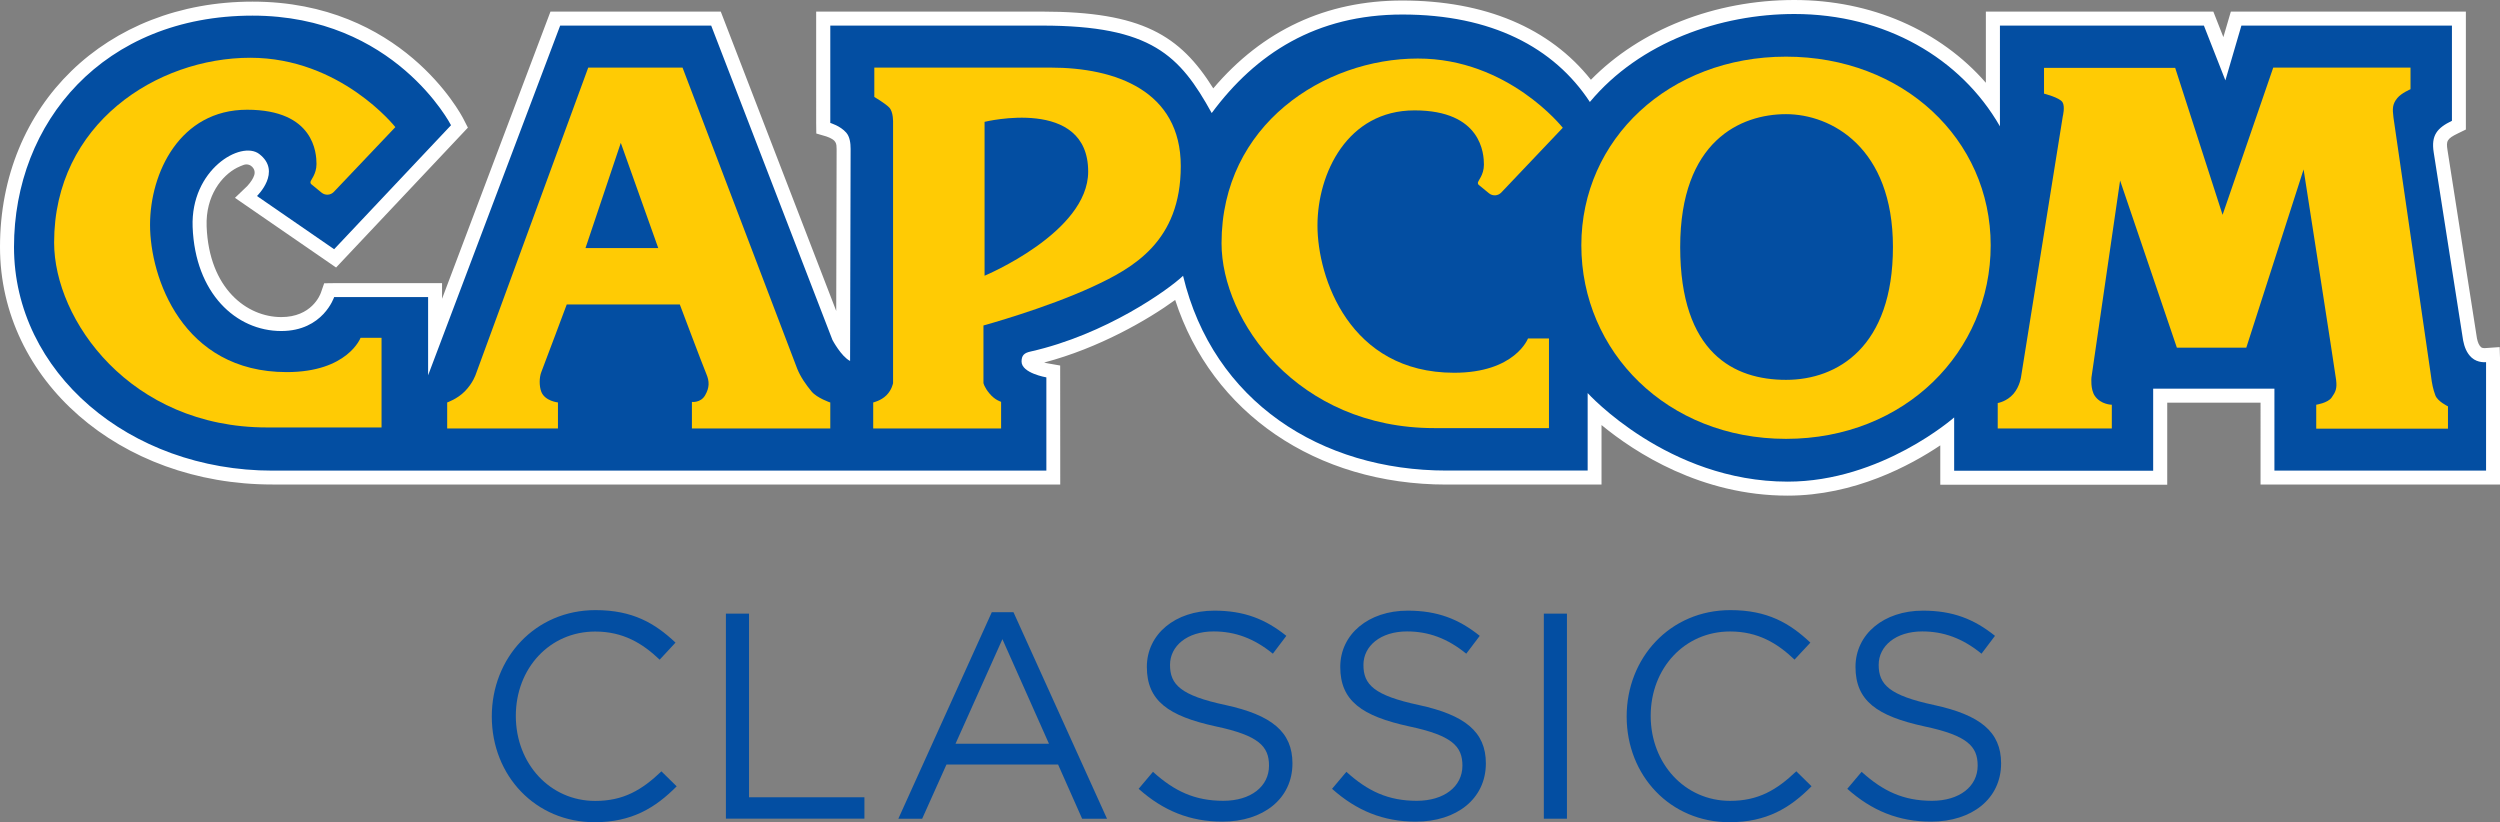 <?xml version="1.0" encoding="utf-8"?>
<!-- Generator: Adobe Illustrator 26.0.3, SVG Export Plug-In . SVG Version: 6.00 Build 0)  -->
<svg version="1.1" id="Layer_1" xmlns="http://www.w3.org/2000/svg" xmlns:xlink="http://www.w3.org/1999/xlink" x="0px" y="0px"
	 viewBox="0 0 3839 1262.6" style="enable-background:new 0 0 3839 1262.6;" xml:space="preserve">
<rect x="0" y="0" width="3839" height="1262.6" fill="#808080" stroke="none"/>
<style type="text/css">
	.st0{fill:#231F20;}
	.st1{fill:#FFFFFF;}
	.st2{fill:url(#SVGID_1_);}
	.st3{fill:url(#SVGID_00000129900004428202708620000014792413885879694982_);}
	.st4{fill:url(#SVGID_00000168795112530406637620000008159790838520903347_);}
	.st5{fill:url(#SVGID_00000166653570338241477820000005543907510268278428_);}
	.st6{fill:url(#SVGID_00000129918354649405774420000007514566451815009157_);}
	.st7{fill:url(#SVGID_00000024688941463869691840000001200408821833430708_);}
	.st8{fill:url(#SVGID_00000156587969731842013970000011753395536450155148_);}
	.st9{fill:url(#SVGID_00000154426616757258632990000003664764977612775099_);}
	.st10{fill:url(#SVGID_00000086653102867194531930000005792578171678898586_);}
	.st11{fill:url(#SVGID_00000098191072917039897030000009237166085026118548_);}
	.st12{fill:url(#SVGID_00000116945129596919861810000012486111617269861029_);}
	.st13{fill:url(#SVGID_00000114782103375664826760000003620732846223939254_);}
	.st14{fill:url(#SVGID_00000004541386642499313620000001237466616635803577_);}
	.st15{display:none;}
	.st16{display:inline;fill:#FF0642;}
	.st17{display:inline;fill:#FFFFFF;stroke:#000000;stroke-width:0.486;stroke-miterlimit:10;}
	.st18{display:inline;fill:#FFCB04;}
	.st19{fill:#034EA2;}
	.st20{fill:url(#SVGID_00000112592230368762853120000013426761090145359245_);}
	.st21{fill:url(#SVGID_00000043433861575271076630000005983359985727124389_);}
	.st22{fill:url(#SVGID_00000153673689438033626160000015867982290825526960_);}
	.st23{fill:url(#SVGID_00000000924957558476397150000011241647519964829835_);}
	.st24{fill:url(#SVGID_00000042018181152871014890000006489820883361342103_);}
	.st25{fill:url(#SVGID_00000165192081567733878950000002563903186742889860_);}
	.st26{fill:url(#SVGID_00000161622510016048516430000017177995410032816529_);}
	.st27{fill:url(#SVGID_00000023968210856202186680000011580974334154335661_);}
	.st28{fill:url(#SVGID_00000031891167550354111280000005350664470201765809_);}
	.st29{fill:url(#SVGID_00000085212823815052052340000000988325590160997783_);}
	.st30{fill:url(#SVGID_00000080204969735328367090000002500998292587158160_);}
	.st31{fill:url(#SVGID_00000164484227771664446720000009940831771624471432_);}
	.st32{fill:url(#SVGID_00000048479465562271668710000011450063288507740591_);}
	.st33{display:inline;fill:#FFFFFF;stroke:#000000;stroke-width:0.488;stroke-miterlimit:10;}
	.st34{fill:url(#SVGID_00000090255423311797109020000017926853645209188238_);}
	.st35{fill:url(#SVGID_00000052097881971149952460000008762195665903510169_);}
	.st36{fill:url(#SVGID_00000066473481870443467550000016608467010384568504_);}
	.st37{fill:url(#SVGID_00000170957177746847249980000005700463370169790368_);}
	.st38{fill:url(#SVGID_00000101081358017406577190000018232618058438826905_);}
	.st39{fill:url(#SVGID_00000040570576621926034520000009370802506533102223_);}
	.st40{fill:url(#SVGID_00000151544610218431468290000008455650977371116700_);}
	.st41{fill:url(#SVGID_00000152963369671130461750000015100350982621412232_);}
	.st42{fill:url(#SVGID_00000130614304845120887430000017221440601894037634_);}
	.st43{fill:url(#SVGID_00000049189469599851745030000005697686606664162199_);}
	.st44{fill:url(#SVGID_00000080179925319993101270000011243524361461341587_);}
	.st45{fill:url(#SVGID_00000080181077533394285840000008476633804262433190_);}
	.st46{fill:url(#SVGID_00000093140630484379773450000012977604057739640705_);}
	.st47{display:inline;fill:#FFFFFF;stroke:#000000;stroke-width:0.516;stroke-miterlimit:10;}
	.st48{fill:url(#SVGID_00000075857120925749368860000006685237899374605697_);}
	.st49{fill:url(#SVGID_00000011723267771731116230000009503807282866815639_);}
	.st50{fill:url(#SVGID_00000072979880236821962320000007789233233547004805_);}
	.st51{fill:url(#SVGID_00000142855622540765053550000016975371105845132186_);}
	.st52{fill:url(#SVGID_00000175315611254960455440000012819177889196989325_);}
	.st53{fill:url(#SVGID_00000072959074649506889260000015494449429745710217_);}
	.st54{fill:url(#SVGID_00000119098694162279759360000002063034775322263175_);}
	.st55{fill:url(#SVGID_00000121262953237376803390000012571922544705547965_);}
	.st56{fill:url(#SVGID_00000154415003289829187710000001103590246206625419_);}
	.st57{fill:url(#SVGID_00000158722386562000319080000006528345919566006669_);}
	.st58{fill:url(#SVGID_00000183963885225048224560000017227756759626905259_);}
	.st59{fill:url(#SVGID_00000032636294693262805710000007965900743583501494_);}
	.st60{fill:url(#SVGID_00000169518579565775621010000001081041511401721230_);}
	.st61{fill:#FFCB04;}
	.st62{fill:url(#SVGID_00000005978319620213885420000016710955892044259502_);}
	.st63{fill:url(#SVGID_00000135660720933383558150000013181149122664723605_);}
	.st64{fill:url(#SVGID_00000169521472091769872510000006911913931696589462_);}
	.st65{fill:url(#SVGID_00000041255127288094257270000005049211759523633853_);}
	.st66{fill:url(#SVGID_00000017480613692147579620000003726075932203073172_);}
	.st67{fill:url(#SVGID_00000043414782230600967260000000431849235341667730_);}
	.st68{fill:url(#SVGID_00000046312756094735307490000006662807222486256034_);}
	.st69{fill:url(#SVGID_00000011716913753950974630000013822790139859218314_);}
	.st70{fill:url(#SVGID_00000096769677416445317620000015517650047434797441_);}
	.st71{fill:url(#SVGID_00000129894244252898243380000001620381192189524110_);}
	.st72{fill:url(#SVGID_00000148638424396623775940000008025701531674919307_);}
	.st73{fill:url(#SVGID_00000090973417978482616950000014097813333533933957_);}
	.st74{fill:url(#SVGID_00000126308048098019705000000004602185493643580065_);}
	.st75{fill:url(#SVGID_00000021810450925564591100000011072107514724367273_);}
	.st76{fill:url(#SVGID_00000145020442586409834900000004033818689742568586_);}
	.st77{fill:url(#SVGID_00000147903992857566795410000000407551577462831028_);}
	.st78{fill:url(#SVGID_00000021814424034793449560000014992048764022685328_);}
	.st79{fill:url(#SVGID_00000072278582750211224480000014393798480088369831_);}
	.st80{fill:url(#SVGID_00000137098396321448296740000009028503119058755999_);}
	.st81{fill:url(#SVGID_00000172399300011606735340000012753705330801941920_);}
	.st82{fill:url(#SVGID_00000159456365747385521380000014878642292465388217_);}
	.st83{fill:url(#SVGID_00000047048421154256881310000016129738875504851339_);}
	.st84{fill:url(#SVGID_00000032628050835328186520000008345426118585463723_);}
	.st85{fill:url(#SVGID_00000036936903594912684320000011832055733737274289_);}
	.st86{fill:url(#SVGID_00000093170592227152553050000012011140459385761157_);}
	.st87{fill:url(#SVGID_00000036244706735570645880000005630697175061186689_);}
	.st88{fill:url(#SVGID_00000165233343605591836250000009335033856277616782_);}
	.st89{fill:url(#SVGID_00000165926380069294579620000012515606126430847926_);}
	.st90{fill:url(#SVGID_00000043422460442610154390000003894259201019633041_);}
	.st91{fill:url(#SVGID_00000136387887761167651990000016189564055588983197_);}
	.st92{fill:url(#SVGID_00000031175151739400425460000013423869544275849096_);}
	.st93{fill:url(#SVGID_00000145033203593900145300000013353368584261536440_);}
	.st94{fill:url(#SVGID_00000104663752553259334350000005497390992809832599_);}
	.st95{fill:url(#SVGID_00000101062957931715648840000002181799550261498510_);}
	.st96{fill:url(#SVGID_00000051355956458965195190000002989738983422706570_);}
	.st97{fill:url(#SVGID_00000107575139852857102030000001861277297533885359_);}
	.st98{fill:url(#SVGID_00000115512869727104475720000015196899088357194901_);}
	.st99{fill:url(#SVGID_00000145049262777196212450000012240710046300251027_);}
	.st100{fill:url(#SVGID_00000032638580833202694730000015235829039159929261_);}
	.st101{fill:url(#SVGID_00000013152548176864524420000003651981199948492690_);}
	.st102{fill:url(#SVGID_00000059990464798510013380000001156037356904153743_);}
	.st103{fill:url(#SVGID_00000072992746109451191430000011431228651194014392_);}
	.st104{fill:url(#SVGID_00000132789064191143444280000015551882324598483859_);}
	.st105{fill:url(#SVGID_00000097495145400362495420000001800573781637536908_);}
	.st106{fill:url(#SVGID_00000137831730509109566460000002664855168226091676_);}
	.st107{fill:url(#SVGID_00000057110664269307150270000002513996270993706157_);}
	.st108{fill:url(#SVGID_00000070088438261859621500000003784372139127474320_);}
	.st109{fill:url(#SVGID_00000183208303599135373310000006186446795341789096_);}
	.st110{fill:url(#SVGID_00000088836276597212934370000007522994639541447562_);}
	.st111{fill:url(#SVGID_00000102504400364254971750000003869397997034752690_);}
	.st112{fill:url(#SVGID_00000139274761431963571460000000726710112092478616_);}
	.st113{fill:url(#SVGID_00000076569817475940678160000014831078035474847371_);}
	.st114{fill:#007CFF;}
	.st115{fill:url(#SVGID_00000038413766312660838390000011585095104460555683_);}
	.st116{fill:url(#SVGID_00000172405574157924437150000018358816026962790317_);}
	.st117{fill:url(#SVGID_00000083770642900781943340000004225236032848182715_);}
	.st118{fill:url(#SVGID_00000090974530653523423070000016689556844977981611_);}
	.st119{fill:url(#SVGID_00000031206625876648531560000007165055079792441252_);}
	.st120{fill:url(#SVGID_00000145777520959411239460000002955248557183686578_);}
	.st121{fill:url(#SVGID_00000168114582700067856420000011052480747885496715_);}
	.st122{fill:url(#SVGID_00000108268002628787535090000014297114354941755531_);}
	.st123{fill:url(#SVGID_00000122703307193358152350000009381646492273135774_);}
	.st124{fill:url(#SVGID_00000068663981527224071360000006110441912001811851_);}
	.st125{fill:url(#SVGID_00000067926239363363576510000008659732519876061118_);}
	.st126{fill:url(#SVGID_00000076574045362448020350000015017622916746014648_);}
	.st127{fill:url(#SVGID_00000084526603752386986160000009313614680024670872_);}
	.st128{fill:url(#SVGID_00000127766668942504781950000011710837499902198931_);}
	.st129{fill:url(#SVGID_00000166636373754892154450000008452331992443721864_);}
	.st130{fill:url(#SVGID_00000150083015898697511570000001980284029452700816_);}
	.st131{fill:url(#SVGID_00000009552761136901951960000013333718975842139833_);}
	.st132{fill:url(#SVGID_00000077320992757031871140000017002918698828752522_);}
	.st133{fill:url(#SVGID_00000047059693384400228890000004527648701638202756_);}
	.st134{fill:url(#SVGID_00000059290243001020000380000005732253799974054581_);}
	.st135{fill:url(#SVGID_00000045602880570103472350000001382598718486511785_);}
	.st136{fill:url(#SVGID_00000052782741595930977780000009695373331380144267_);}
	.st137{fill:url(#SVGID_00000144310932521525420610000018217396882098188222_);}
	.st138{fill:url(#SVGID_00000021831266675908386900000010592700713949614985_);}
	.st139{fill:url(#SVGID_00000047739745648905032890000005050699923117753270_);}
	.st140{fill:url(#SVGID_00000167379457046897084470000007963489058714850480_);}
	.st141{display:inline;fill:#FFFFFF;stroke:#000000;stroke-width:0.641;stroke-miterlimit:10;}
</style>
<g>
	<g>
		<path class="st19" d="M913.1,1262.6c-90.9,0-157.9-71.5-157.9-162.4c0-90,66.6-163.3,159.3-163.3c57.1,0,91.3,20.2,122.8,49.9
			L1013,1013c-26.5-25.2-56.2-43.2-99-43.2c-69.7,0-121.9,56.2-121.9,129.6c0,73.4,52.6,130.5,121.9,130.5
			c43.2,0,71.5-16.6,101.7-45.4l23.4,23C1006.2,1240.6,970.2,1262.6,913.1,1262.6z"/>
		<path class="st19" d="M1114.7,942.3h35.5v282h177.2v32.8h-212.7V942.3z"/>
		<path class="st19" d="M1699.9,1257.2h-38.2l-36.9-83.2h-171.4l-37.3,83.2h-36.6l143.5-317.1h33.3L1699.9,1257.2z M1539.3,981.5
			l-72,160.6h143.5L1539.3,981.5z"/>
		<path class="st19" d="M1882.1,1082.7c70.2,15.3,102.6,40.9,102.6,89.5c0,54.5-45,89.5-107.5,89.5c-49.9,0-90.9-16.7-128.7-50.4
			l22-26.1c32.8,29.7,64.3,44.5,108,44.5c42.3,0,70.2-22,70.2-54c0-29.7-15.8-46.3-81.9-60.3c-72.4-15.8-105.7-39.1-105.7-91.3
			c0-50.4,43.6-86.4,103.5-86.4c45.9,0,78.7,13,110.7,38.7l-20.7,27.4c-29.2-23.8-58.5-34.2-90.9-34.2c-40.9,0-67,22.5-67,51.3
			C1796.6,1051.2,1812.8,1067.9,1882.1,1082.7z"/>
		<path class="st19" d="M2179.1,1082.7c70.2,15.3,102.6,40.9,102.6,89.5c0,54.5-45,89.5-107.5,89.5c-49.9,0-90.9-16.7-128.7-50.4
			l22-26.1c32.8,29.7,64.3,44.5,108,44.5c42.3,0,70.2-22,70.2-54c0-29.7-15.8-46.3-81.9-60.3c-72.4-15.8-105.7-39.1-105.7-91.3
			c0-50.4,43.6-86.4,103.5-86.4c45.9,0,78.7,13,110.7,38.7l-20.7,27.4c-29.2-23.8-58.5-34.2-90.9-34.2c-40.9,0-67,22.5-67,51.3
			C2093.6,1051.2,2109.8,1067.9,2179.1,1082.7z"/>
		<path class="st19" d="M2406.2,942.3v314.9h-35.5V942.3L2406.2,942.3L2406.2,942.3z"/>
		<path class="st19" d="M2655.8,1262.6c-90.9,0-157.9-71.5-157.9-162.4c0-90,66.6-163.3,159.3-163.3c57.1,0,91.3,20.2,122.8,49.9
			l-24.3,26.1c-26.5-25.2-56.2-43.2-99-43.2c-69.7,0-121.9,56.2-121.9,129.6c0,73.4,52.6,130.5,121.9,130.5
			c43.2,0,71.5-16.6,101.7-45.4l23.4,23C2749,1240.6,2713,1262.6,2655.8,1262.6z"/>
		<path class="st19" d="M2970.3,1082.7c70.2,15.3,102.6,40.9,102.6,89.5c0,54.5-45,89.5-107.5,89.5c-49.9,0-90.9-16.7-128.7-50.4
			l22-26.1c32.8,29.7,64.3,44.5,108,44.5c42.3,0,70.2-22,70.2-54c0-29.7-15.8-46.3-81.9-60.3c-72.4-15.8-105.7-39.1-105.7-91.3
			c0-50.4,43.6-86.4,103.5-86.4c45.9,0,78.7,13,110.7,38.7l-20.7,27.4c-29.2-23.8-58.5-34.2-90.9-34.2c-40.9,0-67,22.5-67,51.3
			C2884.9,1051.2,2901.1,1067.9,2970.3,1082.7z"/>
	</g>
	<g>
		<path class="st0" d="M1511.9,187.1v236.3c0,0,159.1-66.3,159.1-159.8C1671.1,148,1511.9,187.1,1511.9,187.1"/>
		<path class="st0" d="M2742.6,175.2c-69.4,0-162.5,40.8-162.5,204s82.9,204,162.5,204c79.5,0,164.2-51,164.2-204
			C2906.8,226.2,2812,175.2,2742.6,175.2"/>
		<polyline class="st0" points="899.1,380.9 1010.8,380.9 953.3,219.4 899.1,380.9 		"/>
		<path class="st0" d="M585.9,656.3H409.9c-209.9,0-326.7-164.9-326.7-283.9c0-182.4,158-283.7,301.3-283.7
			c138.8,0,222.6,106.5,222.6,106.5L511.4,296c0,0-5.1,2.6-9.3,2.6c-4.3,0-10.2-4.3-10.2-4.3l-11.9-10.2c0,0-3.4-0.8-3.4-4.3
			c0-3.4,9.3-11.9,9.3-28c0-16.1-3.4-83.3-106.6-83.3s-149,96.9-149,176.8c0,79.9,49.1,226.1,209.9,226.1
			c93.6,0,113.4-52.7,113.4-52.7h32.2V656.3z M1274.9,658h-212.4v-40.8c0,0,13.5,1.7,20.3-10.2c6.8-11.9,6.8-21.3,1.7-33.2
			c-5.1-11.9-40.6-106.3-40.6-106.3H870.3c0,0-35.6,95.2-38.9,103.7c-3.4,8.5-3.4,22.1,0,30.6c5.6,14.1,25.4,16.2,25.4,16.2V658
			H686.7v-39.9c0,0,15.4-5.3,27-17c12.7-12.7,16.9-26.3,16.9-26.3l172.7-470.8h144.8l176,462.3c5.1,12.8,13.6,24.7,22.1,34.9
			c8.4,10.2,28.7,17,28.7,17V658z M1677.8,440.5c-72.3,33.4-167.5,59.5-167.5,59.5v88.4c0,0,0.8,6,9.3,16.2
			c8.5,10.2,17.8,12.7,17.8,12.7V658h-196.4v-39.9c0,0,11.9-2.6,20.3-11c8.5-8.5,10.2-18.7,10.2-18.7V188.9c0,0,0.8-17-6-23.8
			c-6.8-6.8-22.8-16.1-22.8-16.1v-45.1c0,0,170.9,0,270.8,0c99.9,0,199.8,35.7,199.8,151.3S1740.4,411.6,1677.8,440.5z
			 M2172.1,169.4c-103.2,0-149,96.9-149,176.8c0,79.9,49.1,226.1,209.9,226.1c93.6,0,113.4-52.7,113.4-52.7h32.2v137.7h-176.1
			c-209.9,0-326.7-164.9-326.7-283.8c0-182.5,158-283.7,301.3-283.7c138.8,0,222.6,106.5,222.6,106.5l-95.6,100.7
			c0,0-5.1,2.5-9.3,2.5c-4.2,0-10.2-4.2-10.2-4.2l-11.9-10.2c0,0-3.4-0.9-3.4-4.3c0-3.4,9.3-11.9,9.3-28
			C2278.8,236.6,2275.4,169.4,2172.1,169.4z M2742.6,673.9c-182.8,0-314.3-134.1-314.3-297.2s134.8-289.6,314.3-289.6
			c179.4,0,314.2,126.5,314.2,289.6S2925.4,673.9,2742.6,673.9z M3759.1,658.3h-202.3v-36.8c0,0,17.8-2.6,23.7-11
			c6-8.5,8.5-13.6,6.8-27.2c-1.7-13.6-49.9-323-49.9-323l-88.1,273.6h-106.6l-87.2-256.6l-44,302.5c0,0-1.7,18.2,5.1,28.1
			c9.3,13.6,26.2,13.6,26.2,13.6V658h-175.2v-39.1c0,0,14-2.1,24.1-14c10.2-11.9,11.9-27.2,11.9-27.2l63.9-399.1
			c0,0,3.8-14.9-0.4-21.7c-4.5-7.2-28.4-13.2-28.4-13.2v-39.6h201.5L3413,330l77.8-226.1h210.8v33.2c0,0-14.1,5.9-20.3,13.6
			c-7.6,9.3-7.6,16.1-6,29.7c1.7,13.6,55.9,382.4,57.6,396.1c1.7,13.6,3.4,21.3,6.8,30.6c3.4,9.3,19.5,16.9,19.5,16.9V658.3z"/>
		<path class="st1" d="M1511.9,187.1v236.3c0,0,159.1-66.3,159.1-159.8C1671.1,148,1511.9,187.1,1511.9,187.1"/>
		<path class="st1" d="M2742.6,175.2c-69.4,0-162.5,40.8-162.5,204s82.9,204,162.5,204c79.5,0,164.2-51,164.2-204
			C2906.8,226.2,2812,175.2,2742.6,175.2"/>
		<polyline class="st1" points="899.1,380.9 1010.8,380.9 953.3,219.4 899.1,380.9 		"/>
		<path class="st1" d="M2745.1,761.1c-132.8,0-234.3-66-285.8-108.4v91.4h-238.2c-200.4,0-360.4-110.2-416.5-283.5
			c-41.8,30.4-116.9,73.9-201.2,96.1c2.3,0.6,4.6,1.2,6.8,1.5l17.8,3.1l0.1,182.7H418.3C183.8,744.1,0,583.8,0,379.3
			C0,161,163.1,2.5,387.8,2.5c228.9,0,320,172.6,323.8,180l6.9,13.5L516.1,410.8l-155.3-107l19-18.2c5.7-6.3,9-11.7,10.5-16.3
			c3.5-10-6.1-19.6-16.1-16.1c-3.1,1.1-6.7,2.6-10.5,4.5c-22.5,11.7-48.2,42.3-46.4,90.1c3.7,95.6,62,139.1,114.6,139.1
			c46.4,0,59.6-33.7,60.9-37.5l5-14.4l15.3-0.2h165.7v24l166.5-441h261.5l177.3,459.7c0.2-94.3,0.6-242.7,0.6-248.7
			c0-2.3-0.1-4.2-0.3-5.7c-0.4-3.6-2.4-6.8-5.4-8.8c-3.6-2.4-7.9-4.1-10.1-4.8l-15.4-4.5l-0.2-16.1V17.8h346.5
			c153.9,0,212.4,36.6,263.3,117.9c76-89.5,173.5-134.9,290.2-134.9c126.9,0,226.4,42,289.7,121.7C2518.7,45.4,2633.2,0,2755.3,0
			c118.2,0,223.9,46.5,294.2,127.1V17.8h349.3l15.4,39.2l11.5-39.2h360.9l0,181.1l-12.1,5.9c-17.2,8.3-18.3,11.8-16.1,25.8
			l45.2,288.9c1.3,6.5,3.3,11,6.4,13.7c1.4,1.2,4.3,1.5,5.5,1.4l23-1.6l0.7,23v188.1h-367.9V618.3h-143.3v126.1h-348.5v-60.5
			C2933.4,714.8,2847.6,761.1,2745.1,761.1z M2416.5,548.2l37.3,41c1.2,1.3,119.3,128.9,291.3,128.9c133.7,0,240.4-92.3,241.4-93.2
			l35.6-31.3l0,107.9h262.7V575.3H3514v125.8h282.1v-127c-4.9-1.9-10.1-4.7-14.9-9c-13.5-12.1-17.9-27.6-20-38.2l-45.3-289.8
			c-5.5-35,9.2-52.9,27.7-64.5l0-112h-285.8l-37.7,129l-50.6-129h-277.1v213.8l-40.1-69.8c-58.1-101.3-169.2-161.7-297.1-161.7
			c-119.8,0-231.1,47.6-297.5,127.4l-18.5,22.2l-15.9-24.2c-53.5-81.5-146.9-124.6-269.9-124.6c-114.4,0-204.6,46.7-275.6,142.6
			l-19.9,26.8l-16.2-29.2c-42.3-76.4-76.6-123.3-241.9-123.3h-303.6v113.9c6.4,3.4,13.5,8.3,19.3,15.1c8,9.2,11.9,22,11.9,39
			c0,8.8-0.8,325.6-0.8,325.6l-0.1,34.7l-31-15.6c-18.2-9.2-32.5-34-36.4-41.4l-1.1-2.3l-180.9-469H875L677.5,584l-41.5-7.6v-98.7
			H526.6c-11.4,19.8-38.6,52.1-94.7,52.1c-72.5,0-152.7-56.4-157.5-180.4c-2.6-67.9,35.9-112.4,69.6-129.8
			c25.2-13,50.2-13.1,67.1-0.2c18.2,13.9,22.7,30.1,23.3,41.2c0.8,13.5-3.8,25.8-9.2,35.4l85,58.5l155.8-165.2
			c-24.4-37.6-108.2-143.9-278-143.9c-203.1,0-344.9,137.3-344.9,333.8c0,180.5,164.9,321.9,375.4,321.9h1166.9v-105
			c-20.6-7-38.1-20.3-38.1-40.9c0-13.4,5.3-30.6,30.3-36.2c108.2-24.4,202.3-89.9,224.3-111l27-25.9l8.7,36.4
			c41.8,174.4,188.8,282.7,383.8,282.7h195.3V548.2z"/>
		<path class="st19" d="M692.6,192.3L513.1,382.7L394.6,301c0,0,38.9-37.4,3.4-64.6c-27.8-21.2-105.5,23.8-102.2,112.2
			c3.9,101.9,66.7,159.7,136.1,159.7c64.3,0,81.2-52.1,81.2-52.1h144.3v120.1L860.2,39.3h231.9L1278.3,522c0,0,13.5,25.5,27.1,32.3
			c0,0,0.8-316.7,0.8-325.6c0-8.9-1.2-18.7-6.7-25c-9.1-10.5-24.5-14.9-24.5-14.9V39.3c0,0,214.9,0,325,0
			c168.5,0,211.8,45.9,260.7,134.3c67.5-91.2,160.4-151.3,292.9-151.3c136.4,0,232.8,50.4,287.8,134.3
			c76.9-92.3,200.8-135.1,314-135.1c139.2,0,255.6,67.7,315.7,172.5V39.3h313.2l33,84.1l24.6-84.1h323.3l0,146.2
			c-22.9,11.1-32.1,22.3-28,48.5l45.2,288.9c1.9,9.4,5.2,19.2,13.2,26.4c9.4,8.4,22,6.8,22,6.8v166.6h-325V596.8h-186.2v126.1
			h-305.6V641c0,0-111.7,98.6-255.6,98.6c-184.2,0-307.2-136-307.2-136v119c0,0-13.5,0-216.7,0c-192.8,0-358.4-106-404.6-299.1
			c-21.9,21-118.5,90.3-234.5,116.4c-9,2-13.5,5.5-13.5,15.3c0,17.9,38.1,24.3,38.1,24.3v143.2c0,0-1002.1,0-1188.4,0
			c-220.1,0-396.9-151.3-396.9-343.3S159.3,24,387.8,24C606.2,24,692.6,192.3,692.6,192.3"/>
		<path class="st61" d="M903.3,103.8h144.8l176.1,462.4c5.1,12.7,13.5,24.6,22,34.9c8.4,10.2,28.8,17,28.8,17V658h-212.5v-40.8
			c0,0,13.5,1.7,20.3-10.2c6.8-11.9,6.8-21.3,1.7-33.2c-5.1-11.9-40.6-106.3-40.6-106.3H870.3c0,0-35.6,95.2-39,103.7
			c-3.4,8.5-3.4,22.1,0,30.6C837,616,856.8,618,856.8,618V658H686.7V618c0,0,15.5-5.3,27-17c12.7-12.8,17-26.4,17-26.4L903.3,103.8
			 M899.1,380.9h111.7l-57.5-161.5L899.1,380.9z"/>
		<path class="st61" d="M1342.6,103.8c0,0,171,0,270.8,0c99.9,0,199.8,35.7,199.8,151.3s-72.8,156.3-135.4,185.2
			c-72.3,33.4-167.6,59.5-167.6,59.5v88.3c0,0,0.8,6,9.3,16.2c8.4,10.2,17.8,12.7,17.8,12.7V658h-196.4V618c0,0,11.9-2.6,20.3-11
			c8.5-8.5,10.2-18.7,10.2-18.7V188.8c0,0,0.8-17-6-23.8c-6.8-6.8-22.8-16.1-22.8-16.1V103.8 M1511.9,187.1v236.3
			c0,0,159.1-66.3,159.1-159.8C1671.1,148,1511.9,187.1,1511.9,187.1z"/>
		<path class="st61" d="M2742.6,673.9c-182.8,0-314.3-134.1-314.3-297.2S2563.2,87,2742.6,87c179.5,0,314.3,126.5,314.3,289.7
			S2925.5,673.9,2742.6,673.9 M2580.1,379.3c0,163.2,82.9,204,162.5,204c79.5,0,164.2-51,164.2-204c0-153-94.8-204-164.2-204
			C2673.2,175.3,2580.1,216.1,2580.1,379.3z"/>
		<path class="st61" d="M3138.7,104.2h201.5l72.8,225.7l77.8-226.1h210.8V137c0,0-14,5.9-20.3,13.6c-7.6,9.3-7.6,16.2-5.9,29.8
			c1.7,13.6,55.8,382.4,57.5,396c1.7,13.7,3.4,21.3,6.8,30.6c3.3,9.3,19.4,17,19.4,17v34.3h-202.3v-36.8c0,0,17.8-2.6,23.7-11.1
			c6-8.5,8.5-13.6,6.8-27.2c-1.7-13.6-49.9-323-49.9-323l-88,273.7h-106.6l-87.2-256.7l-44,302.6c0,0-1.7,18.1,5.1,28
			c9.3,13.7,26.2,13.7,26.2,13.7V658h-175.2v-39.1c0,0,13.9-2.2,24.1-14c10.2-11.9,11.9-27.2,11.9-27.2l63.9-399
			c0,0,3.8-14.9-0.4-21.7c-4.4-7.2-28.4-13.2-28.4-13.2V104.2"/>
		<path class="st61" d="M607.1,195.2l-94.5,99.5c-5,5.2-13.1,5.7-18.7,1.2l-16.1-13.2c-0.7-0.6-1.1-1.6-1.1-2.9
			c0-3.4,9.3-11.9,9.3-28c0-16.2-3.3-83.3-106.6-83.3c-103.2,0-149,96.9-149,176.8c0,79.9,49.1,226.1,209.9,226.1
			c93.6,0,113.4-52.7,113.4-52.7h32.2v137.7H409.9C200,656.3,83.1,491.4,83.1,372.4c0-182.5,158-283.7,301.3-283.7
			C523.3,88.8,607.1,195.2,607.1,195.2"/>
		<path class="st61" d="M2399.8,196.2l-94.5,99.5c-5,5.2-13.1,5.7-18.7,1.2l-16.1-13.2c-0.7-0.6-1.1-1.6-1.1-2.9
			c0-3.4,9.3-11.9,9.3-28c0-16.2-3.3-83.3-106.6-83.3c-103.2,0-149,96.9-149,176.8c0,79.9,49.1,226.1,209.9,226.1
			c93.6,0,113.4-52.7,113.4-52.7h32.2v137.7h-176.1c-209.9,0-326.7-164.9-326.7-283.8c0-182.5,158-283.7,301.3-283.7
			C2316,89.7,2399.8,196.2,2399.8,196.2"/>
	</g>
</g>
<g class="st15">
	<path class="st18" d="M-436.6,1444.8c-165.1,0-291.3-82.1-355.3-134.8v113.6h-296.2c-249.2,0-448.1-137-517.9-352.5
		c-52,37.8-145.4,91.9-250.2,119.5c2.8,0.8,5.7,1.5,8.4,1.9l22.1,3.8l0.1,227.2h-1504.4c-291.7,0-520.2-199.3-520.2-453.6
		c0-271.5,202.8-468.5,482.3-468.5c284.6,0,398,214.7,402.6,223.8l8.6,16.8l-251.8,267.1l-193.1-133l23.6-22.7
		c6.1-6,15.1-19.3,14.6-28.1c-0.1-1.6,1.2-8.4-6.6-14.3c-1.7-1.3-12.9,0-28,7.9c-28,14.5-60,52.6-57.7,112
		c4.6,118.8,77.1,172.9,142.5,172.9c57.7,0,74.1-41.9,75.7-46.6l6.3-17.8l19-0.3h206.1v29.8l207-548.4h325.1l220.5,571.6
		c0.3-117.3,0.7-301.8,0.7-309.3c0-10.7-1.9-13.6-1.9-13.8c-4.3-5-13.7-9-17.6-10.2l-19.1-5.6l-0.2-20V520.5h430.9
		c191.4,0,264.2,45.6,327.5,146.6c94.5-111.3,215.7-167.7,360.9-167.7c157.8,0,281.5,52.2,360.2,151.3
		c93.9-95.9,236.3-152.4,388.1-152.4c147,0,278.4,57.8,365.9,158V520.5h434.3l19.1,48.8l14.3-48.8h448.8l0,225.2l-15.1,7.3
		c-21.4,10.4-22.8,14.7-20,32.1l56.2,359.3c1.6,8.1,4.1,13.7,7.9,17.1c1.7,1.5,5.4,1.8,6.8,1.7l28.6-2l0.9,28.5v233.9H466.1v-156.4
		H287.9V1424h-433.4v-75.2C-202.4,1387.2-309.2,1444.8-436.6,1444.8z M-845.3,1180l46.4,51c1.5,1.6,148.4,160.3,362.3,160.3
		c166.3,0,298.9-114.8,300.2-116l44.3-38.9l0,134.1h326.6v-156.8h284.9v156.4h350.8v-157.9c-6.2-2.3-12.6-5.8-18.5-11.1
		c-16.8-15.1-22.2-34.4-24.8-47.5l-56.4-360.3c-6.8-43.5,11.5-65.8,34.5-80.2l0-139.3H449.7l-46.9,160.4l-62.9-160.4H-4.7v265.8
		l-49.8-86.8c-72.3-125.9-210.4-201.1-369.4-201.1c-149,0-287.3,59.2-370,158.4l-23,27.7l-19.8-30.1
		c-66.6-101.4-182.6-154.9-335.6-154.9c-142.3,0-254.4,58-342.7,177.4l-24.7,33.4l-20.1-36.3c-52.6-95-95.2-153.3-300.8-153.3
		h-377.5v141.7c7.9,4.2,16.8,10.3,24,18.8c9.9,11.4,14.8,27.3,14.8,48.5c0,11-1,404.9-1,404.9l-0.1,43.2l-38.6-19.4
		c-22.7-11.4-40.4-42.3-45.2-51.5l-1.3-2.9l-225-583.2H-2762l-245.6,650.7l-51.6-9.4v-122.7h-136c-14.2,24.6-48,64.8-117.8,64.8
		c-90.2,0-189.9-70.2-195.9-224.3c-3.2-84.4,44.6-139.7,86.5-161.5c31.3-16.2,62.5-16.3,83.4-0.3c22.6,17.3,28.2,37.4,29,51.2
		c0.9,16.8-4.7,32-11.5,44l105.7,72.8l193.7-205.5c-30.3-46.8-134.6-178.9-345.7-178.9c-252.5,0-428.9,170.7-428.9,415.1
		c0,224.4,205.1,400.2,466.8,400.2h1451v-130.6c-25.6-8.7-47.4-25.2-47.4-50.9c0-16.7,6.5-38.1,37.7-45.1
		c134.5-30.3,251.5-111.7,278.9-138l33.6-32.1l10.8,45.2c51.9,216.8,234.8,351.5,477.2,351.5h242.8V1180z"/>
</g>
</svg>
